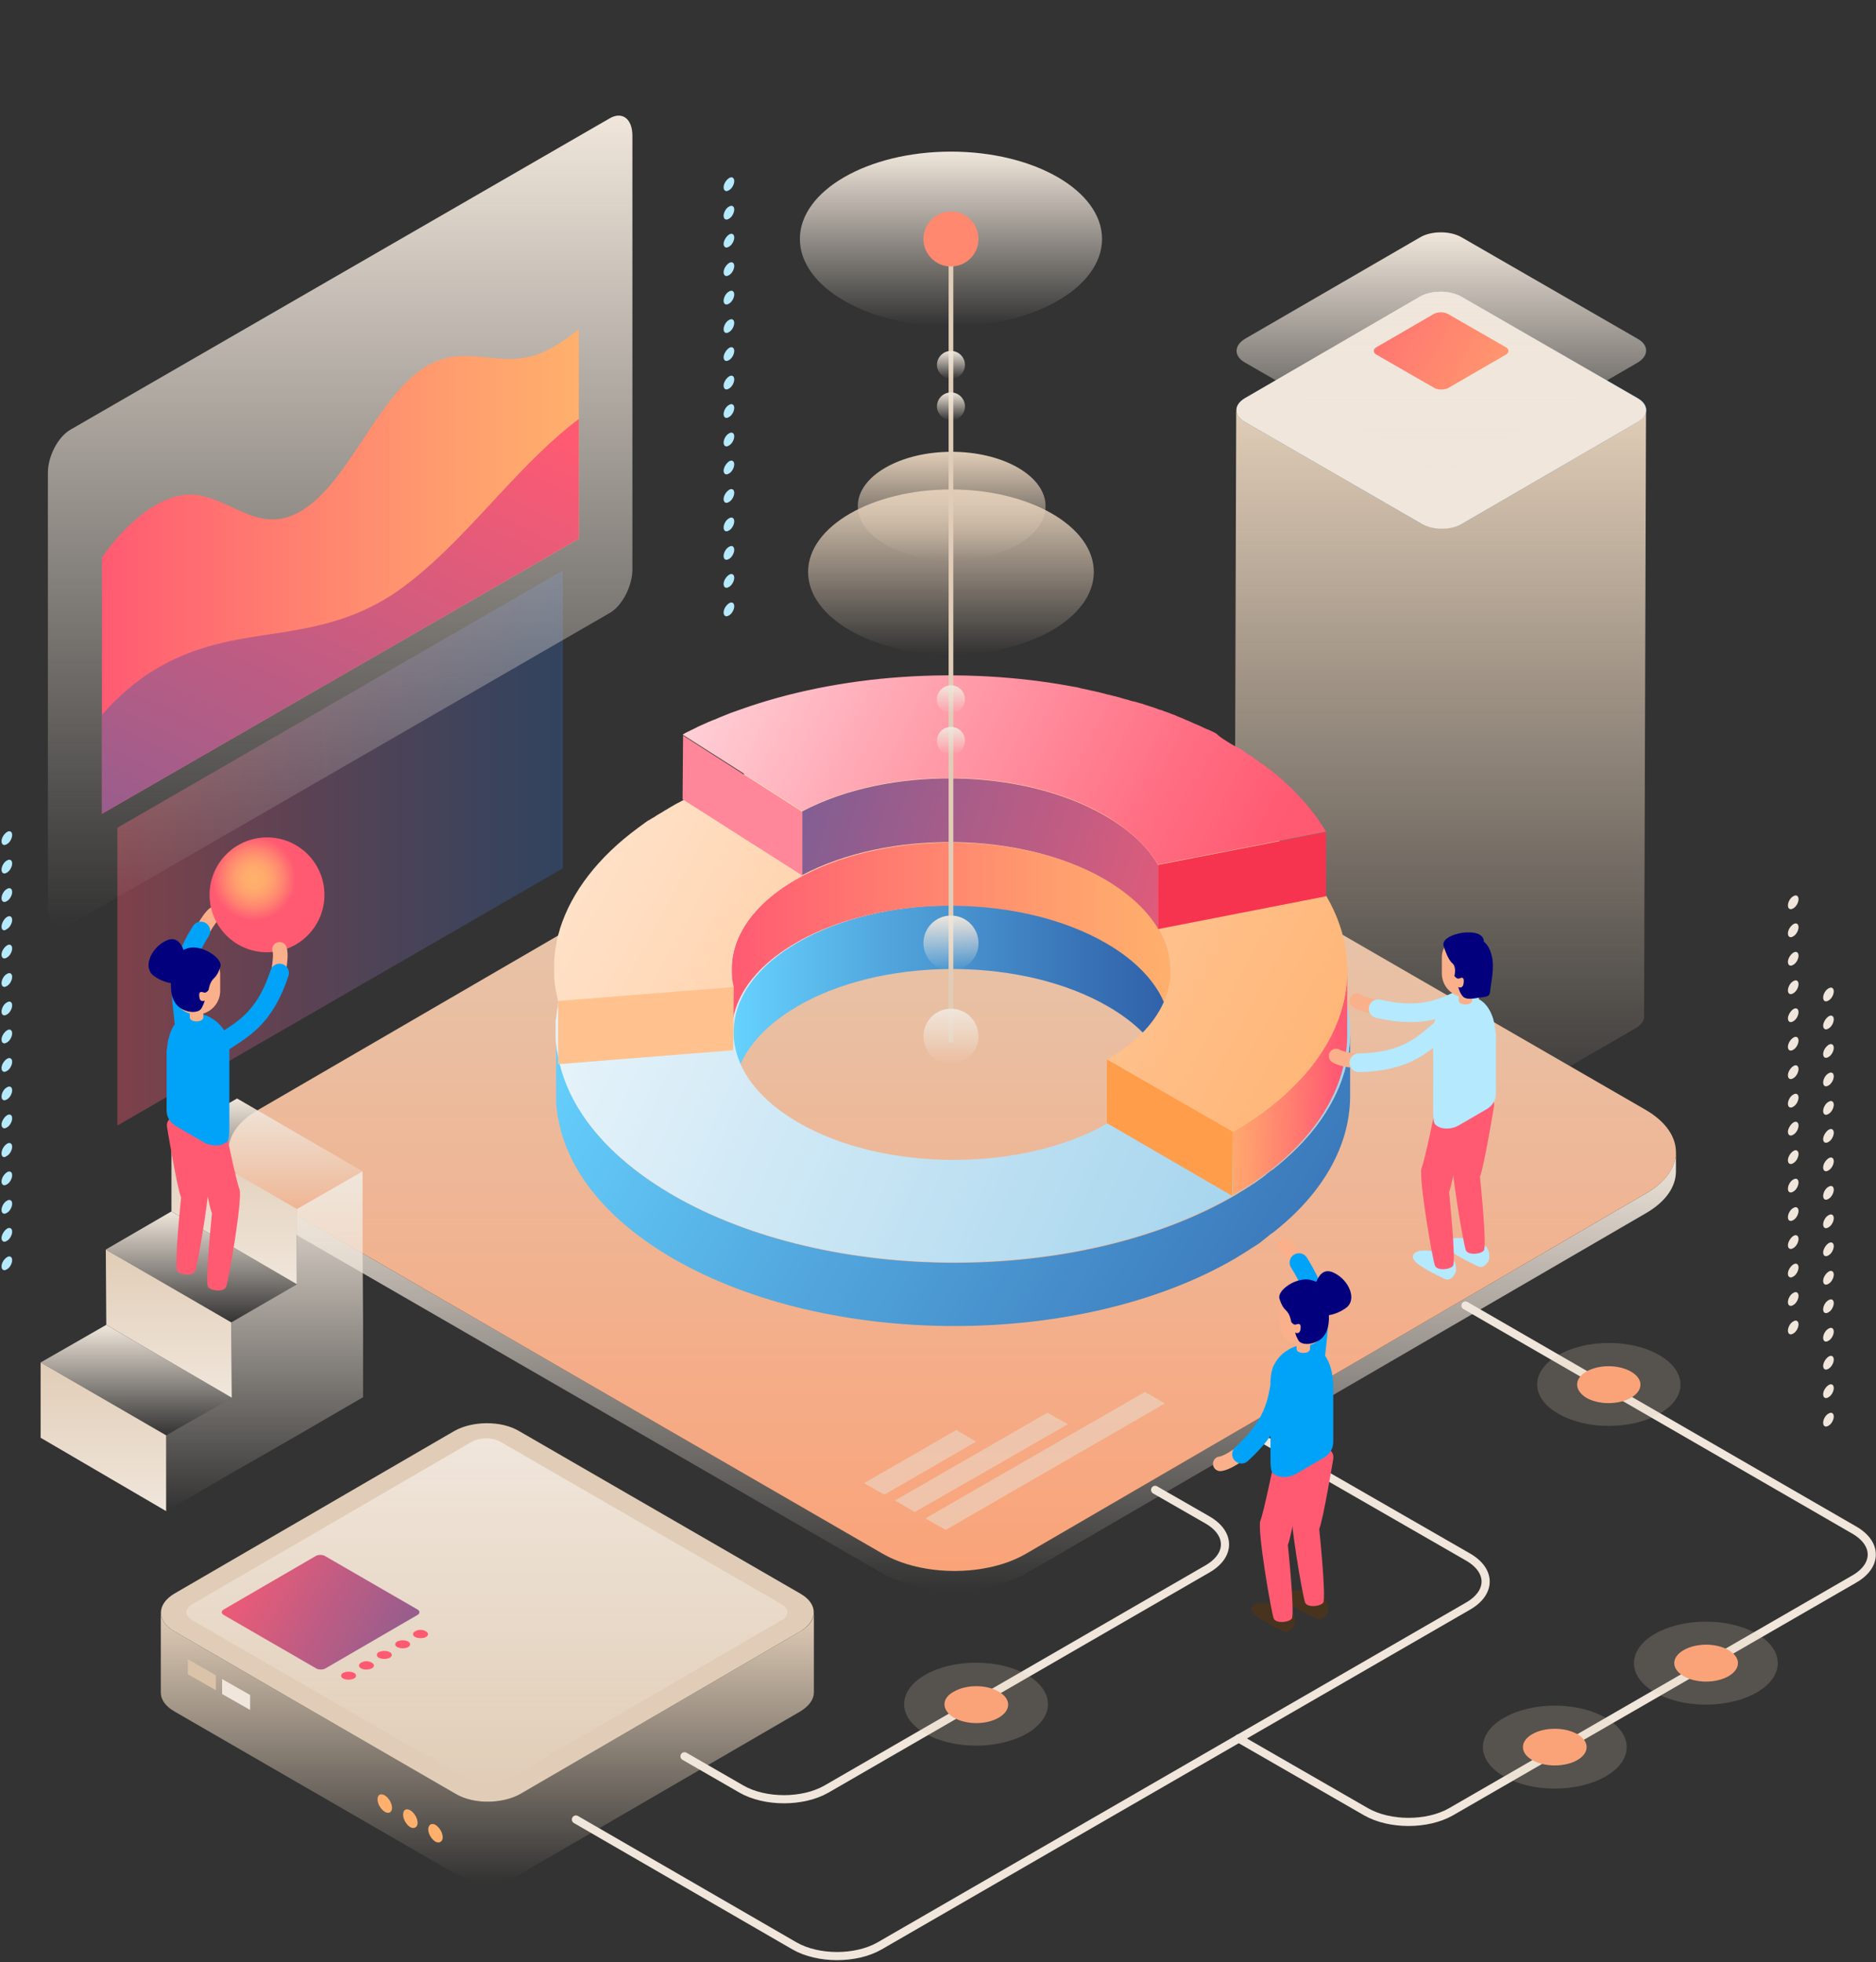 <svg width="652" height="682" viewBox="0 0 652 682" fill="none" xmlns="http://www.w3.org/2000/svg">
<rect x="0" y="0" width="652" height="682" fill="#333333" stroke="none"/>
<path d="M569.216 146.647L508.154 182.043C504.296 184.224 497.921 184.224 494.063 182.043L432.665 146.647C430.652 145.473 429.646 143.963 429.646 142.454L428.975 353.151C428.975 354.661 429.981 356.171 431.994 357.345L493.392 392.741C497.25 394.921 503.625 394.921 507.483 392.741L568.545 357.345C570.558 356.171 571.397 354.829 571.397 353.319L572.068 142.621C572.068 144.131 571.061 145.473 569.216 146.647Z" fill="url(#paint0_linear_9_4943)"/>
<path d="M569.216 138.428C573.074 140.608 573.074 144.299 569.216 146.647L508.154 182.043C504.296 184.224 497.921 184.224 494.063 182.043L432.665 146.647C428.807 144.467 428.807 140.776 432.665 138.428L493.727 103.032C497.586 100.851 503.96 100.851 507.819 103.032L569.216 138.428Z" fill="#A4D4ED"/>
<path d="M569.216 146.647L508.154 182.043C504.296 184.392 497.921 184.392 494.063 182.043L432.665 146.647C428.807 144.467 428.639 140.776 432.665 138.428L435.853 136.582L493.56 103.032C497.418 100.851 503.792 100.851 507.651 103.032L565.861 136.582L569.048 138.428C573.074 140.776 573.074 144.467 569.216 146.647Z" fill="#F0E6DB"/>
<path d="M569.216 117.794C573.074 119.975 573.074 123.665 569.216 126.014L508.154 161.41C504.296 163.59 497.921 163.59 494.063 161.41L432.665 126.014C428.807 123.833 428.807 120.143 432.665 117.794L493.727 82.398C497.586 80.217 503.96 80.217 507.819 82.398L569.216 117.794Z" fill="url(#paint1_linear_9_4943)"/>
<path d="M523.252 120.646C524.594 121.317 524.594 122.659 523.252 123.33L503.289 134.905C501.947 135.576 499.934 135.576 498.592 134.905L478.462 123.33C477.12 122.659 477.12 121.317 478.462 120.646L498.424 109.071C499.766 108.4 501.779 108.4 503.122 109.071L523.252 120.646Z" fill="url(#paint2_linear_9_4943)"/>
<path d="M330.504 113.432C359.503 113.432 383.011 99.838 383.011 83.069C383.011 66.3 359.503 52.706 330.504 52.706C301.505 52.706 277.997 66.3 277.997 83.069C277.997 99.838 301.505 113.432 330.504 113.432Z" fill="url(#paint3_linear_9_4943)"/>
<path opacity="0.37" d="M195.63 301.819L40.795 391.231V287.727L195.63 198.315V301.819Z" fill="url(#paint4_linear_9_4943)"/>
<path d="M278.165 567.036L180.868 623.569C174.662 627.091 164.596 627.259 158.39 623.569L60.59 567.036C57.402 565.191 55.893 562.842 55.893 560.494V588.34C55.893 590.689 57.402 593.038 60.59 594.883L158.39 651.415C164.596 654.938 174.662 654.938 180.868 651.415L278.165 594.883C281.185 593.038 282.862 590.689 282.862 588.34V560.494C282.862 562.842 281.352 565.191 278.165 567.036Z" fill="url(#paint5_linear_9_4943)"/>
<path d="M278.165 553.951C284.372 557.474 284.372 563.345 278.165 567.036L180.869 623.568C174.662 627.091 164.597 627.259 158.39 623.568L60.59 567.036C54.383 563.513 54.383 557.642 60.59 553.951L157.887 497.418C164.093 493.896 174.159 493.728 180.365 497.418L278.165 553.951Z" fill="#E1CDB7"/>
<path d="M271.623 557.642C274.307 559.151 274.307 561.668 271.623 563.177L174.326 619.71C171.642 621.22 167.281 621.22 164.597 619.71L66.797 563.177C64.113 561.668 64.113 559.151 66.797 557.642L164.093 501.109C166.777 499.599 171.139 499.599 173.823 501.109L271.623 557.642Z" fill="url(#paint6_linear_9_4943)"/>
<path d="M145.137 559.487C145.976 559.99 145.976 560.829 145.137 561.332L113.096 579.953C112.257 580.456 110.748 580.456 109.909 579.953L77.7 561.332C76.862 560.829 76.862 559.99 77.7 559.487L109.741 540.866C110.58 540.363 112.09 540.363 112.928 540.866L145.137 559.487Z" fill="url(#paint7_linear_9_4943)"/>
<path d="M129.2 577.94C130.207 578.443 130.207 579.45 129.2 579.953C128.194 580.456 126.516 580.456 125.51 579.953C124.503 579.45 124.503 578.443 125.51 577.94C126.516 577.269 128.194 577.269 129.2 577.94Z" fill="#FF5A72"/>
<path d="M122.994 581.463C124 581.966 124 582.972 122.994 583.476C121.987 583.979 120.309 583.979 119.303 583.476C118.296 582.972 118.296 581.966 119.303 581.463C120.309 580.959 121.987 580.959 122.994 581.463Z" fill="#FF5A72"/>
<path d="M135.407 574.249C136.414 574.752 136.414 575.759 135.407 576.262C134.401 576.766 132.723 576.766 131.717 576.262C130.71 575.759 130.71 574.752 131.717 574.249C132.891 573.746 134.401 573.746 135.407 574.249Z" fill="#FF5A72"/>
<path d="M141.782 570.559C142.788 571.062 142.788 572.068 141.782 572.572C140.775 573.075 139.098 573.075 138.091 572.572C137.085 572.068 137.085 571.062 138.091 570.559C139.098 570.055 140.775 570.055 141.782 570.559Z" fill="#FF5A72"/>
<path d="M147.989 567.036C148.995 567.539 148.995 568.546 147.989 569.049C146.982 569.552 145.305 569.552 144.298 569.049C143.292 568.546 143.292 567.539 144.298 567.036C145.305 566.365 146.982 566.365 147.989 567.036Z" fill="#FF5A72"/>
<path d="M151.344 634.305C152.686 635.143 153.86 636.989 153.86 638.666C153.86 640.176 152.686 640.847 151.344 640.176C150.002 639.337 148.828 637.492 148.828 635.814C148.996 634.137 150.002 633.634 151.344 634.305Z" fill="#FFB06D"/>
<path d="M142.621 629.272C143.963 630.111 145.137 631.956 145.137 633.634C145.137 635.143 143.963 635.814 142.621 635.143C141.279 634.305 140.104 632.459 140.104 630.782C140.104 629.104 141.111 628.433 142.621 629.272Z" fill="#FFB06D"/>
<path d="M133.73 624.072C135.072 624.91 136.246 626.756 136.246 628.433C136.246 629.943 135.072 630.614 133.73 629.775C132.388 628.937 131.214 627.091 131.214 625.414C131.214 623.904 132.22 623.233 133.73 624.072Z" fill="#FFB06D"/>
<path d="M75.016 582.301V587.502L65.287 581.966V576.765L75.016 582.301Z" fill="#DBC3A9"/>
<path d="M86.927 589.179V594.379L77.198 588.844V583.643L86.927 589.179Z" fill="url(#paint8_linear_9_4943)"/>
<path d="M211.903 213.078L24.523 321.278C20.161 323.794 16.638 321.11 16.638 315.239V164.429C16.638 158.558 20.161 151.848 24.523 149.332L211.903 41.131C216.264 38.615 219.787 41.299 219.787 47.17V197.98C219.787 203.683 216.264 210.561 211.903 213.078Z" fill="url(#paint9_linear_9_4943)"/>
<path d="M186.404 123.33C172.145 128.195 160.738 118.465 146.311 128.53C130.71 139.434 120.981 167.281 105.38 177.178C89.108 187.411 79.378 170.972 64.616 171.978C55.054 172.649 43.647 181.875 35.427 193.786V282.863L201.167 187.244V114.439C196.134 118.465 191.269 121.652 186.404 123.33Z" fill="url(#paint10_linear_9_4943)"/>
<path d="M136.078 206.871C121.987 215.929 108.231 218.278 94.979 220.291C81.727 222.304 68.138 224.149 53.88 232.705C47.505 236.563 41.13 241.931 35.427 248.473V282.863L201.167 187.244V145.641C191.269 153.022 181.707 163.087 172.481 172.985C160.738 185.734 148.66 198.651 136.078 206.871Z" fill="url(#paint11_linear_9_4943)"/>
<path d="M330.504 227.504C357.928 227.504 380.159 214.661 380.159 198.819C380.159 182.976 357.928 170.133 330.504 170.133C303.08 170.133 280.849 182.976 280.849 198.819C280.849 214.661 303.08 227.504 330.504 227.504Z" fill="url(#paint12_linear_9_4943)"/>
<path d="M307.69 162.584C320.439 155.203 341.072 155.203 353.822 162.584C366.571 169.965 366.571 181.876 353.822 189.257C341.072 196.638 320.439 196.638 307.69 189.257C294.94 181.876 294.94 169.965 307.69 162.584Z" fill="url(#paint13_linear_9_4943)"/>
<path d="M572.236 414.716L356.673 540.028C342.918 548.08 320.606 548.08 306.683 540.028L89.779 414.716C82.733 410.69 79.378 405.49 79.378 400.122V407C79.378 412.2 82.901 417.568 89.779 421.594L306.683 546.906C320.439 554.958 342.918 554.958 356.673 546.906L572.236 421.594C579.113 417.568 582.468 412.368 582.468 407.167V400.29C582.468 405.658 578.946 410.858 572.236 414.716Z" fill="url(#paint14_linear_9_4943)"/>
<path d="M572.068 385.863C585.824 393.915 585.991 406.832 572.236 414.716L356.673 540.028C342.917 548.08 320.606 548.08 306.683 540.028L89.778 414.716C76.023 406.664 75.855 393.747 89.611 385.863L305.173 260.552C318.929 252.499 341.24 252.499 355.163 260.552L572.068 385.863Z" fill="url(#paint15_linear_9_4943)"/>
<path d="M339.227 501.109L307.354 519.562L300.308 515.536L332.349 497.083L339.227 501.109Z" fill="#E9DAC9" fill-opacity="0.58"/>
<path d="M371.1 495.07L317.922 525.601L311.044 521.575L364.054 491.044L371.1 495.07Z" fill="#E9DAC9" fill-opacity="0.58"/>
<path d="M404.818 487.857L328.658 531.808L321.613 527.782L397.94 483.831L404.818 487.857Z" fill="#E9DAC9" fill-opacity="0.58"/>
<path d="M57.738 525.265L14.122 499.767V473.597L57.738 498.928V525.265Z" fill="url(#paint16_linear_9_4943)"/>
<path d="M57.738 498.928L14.122 473.598L36.937 460.513L80.552 485.844L57.738 498.928Z" fill="url(#paint17_linear_9_4943)"/>
<path d="M80.552 485.844L36.937 460.513L36.769 434.343L80.385 459.674L80.552 485.844Z" fill="url(#paint18_linear_9_4943)"/>
<path d="M80.385 459.674L36.769 434.343L59.583 421.091L103.199 446.422L80.385 459.674Z" fill="url(#paint19_linear_9_4943)"/>
<path d="M103.199 446.422L59.583 421.091V394.921L103.199 420.252V446.422Z" fill="url(#paint20_linear_9_4943)"/>
<path d="M103.199 420.252L59.583 394.921L82.398 381.837L126.013 407.167L103.199 420.252Z" fill="url(#paint21_linear_9_4943)"/>
<path d="M126.013 407.167V433.337L126.181 459.506V485.676L103.367 498.928L80.552 512.013L57.738 525.265V498.928L80.552 485.843L80.385 459.674L103.199 446.422V420.252L126.013 407.167Z" fill="url(#paint22_linear_9_4943)"/>
<path d="M253.338 209.722C254.344 209.051 255.183 209.555 255.183 210.729C255.183 211.903 254.344 213.413 253.338 213.916C252.331 214.587 251.492 214.084 251.492 212.91C251.492 211.735 252.331 210.393 253.338 209.722Z" fill="#B5E9FE"/>
<path d="M253.338 199.825C254.344 199.154 255.183 199.657 255.183 200.832C255.183 202.006 254.344 203.516 253.338 204.019C252.331 204.69 251.492 204.187 251.492 203.012C251.492 201.838 252.331 200.496 253.338 199.825Z" fill="#B5E9FE"/>
<path d="M253.338 190.095C254.344 189.424 255.183 189.928 255.183 191.102C255.183 192.276 254.344 193.786 253.338 194.289C252.331 194.96 251.492 194.457 251.492 193.283C251.492 192.108 252.331 190.599 253.338 190.095Z" fill="#B5E9FE"/>
<path d="M253.338 180.198C254.344 179.527 255.183 180.03 255.183 181.205C255.183 182.379 254.344 183.889 253.338 184.392C252.331 185.063 251.492 184.56 251.492 183.385C251.492 182.211 252.331 180.701 253.338 180.198Z" fill="#B5E9FE"/>
<path d="M253.338 170.301C254.344 169.63 255.183 170.133 255.183 171.307C255.183 172.481 254.344 173.991 253.338 174.494C252.331 175.165 251.492 174.662 251.492 173.488C251.492 172.314 252.331 170.972 253.338 170.301Z" fill="#B5E9FE"/>
<path d="M253.338 160.403C254.344 159.732 255.183 160.235 255.183 161.41C255.183 162.584 254.344 164.094 253.338 164.597C252.331 165.268 251.492 164.765 251.492 163.591C251.492 162.584 252.331 161.074 253.338 160.403Z" fill="#B5E9FE"/>
<path d="M253.338 150.674C254.344 150.003 255.183 150.506 255.183 151.68C255.183 152.854 254.344 154.364 253.338 154.867C252.331 155.538 251.492 155.035 251.492 153.861C251.492 152.687 252.331 151.177 253.338 150.674Z" fill="#B5E9FE"/>
<path d="M253.338 140.776C254.344 140.105 255.183 140.608 255.183 141.783C255.183 142.957 254.344 144.467 253.338 144.97C252.331 145.641 251.492 145.138 251.492 143.963C251.492 142.789 252.331 141.279 253.338 140.776Z" fill="#B5E9FE"/>
<path d="M253.338 130.879C254.344 130.208 255.183 130.711 255.183 131.885C255.183 133.059 254.344 134.569 253.338 135.072C252.331 135.744 251.492 135.24 251.492 134.066C251.492 132.892 252.331 131.55 253.338 130.879Z" fill="#B5E9FE"/>
<path d="M253.338 120.981C254.344 120.31 255.183 120.814 255.183 121.988C255.183 123.162 254.344 124.672 253.338 125.175C252.331 125.846 251.492 125.343 251.492 124.169C251.492 123.162 252.331 121.652 253.338 120.981Z" fill="#B5E9FE"/>
<path d="M253.338 111.252C254.344 110.581 255.183 111.084 255.183 112.258C255.183 113.432 254.344 114.942 253.338 115.445C252.331 116.116 251.492 115.613 251.492 114.439C251.492 113.265 252.331 111.755 253.338 111.252Z" fill="#B5E9FE"/>
<path d="M253.338 101.354C254.344 100.683 255.183 101.186 255.183 102.361C255.183 103.535 254.344 105.045 253.338 105.548C252.331 106.219 251.492 105.716 251.492 104.541C251.492 103.367 252.331 101.857 253.338 101.354Z" fill="#B5E9FE"/>
<path d="M253.338 91.457C254.344 90.786 255.183 91.289 255.183 92.463C255.183 93.638 254.344 95.147 253.338 95.651C252.331 96.322 251.492 95.818 251.492 94.644C251.492 93.47 252.331 92.128 253.338 91.457Z" fill="#B5E9FE"/>
<path d="M253.338 81.559C254.344 80.888 255.183 81.392 255.183 82.566C255.183 83.74 254.344 85.25 253.338 85.753C252.331 86.424 251.492 85.921 251.492 84.747C251.492 83.74 252.331 82.23 253.338 81.559Z" fill="#B5E9FE"/>
<path d="M253.338 71.83C254.344 71.159 255.183 71.662 255.183 72.836C255.183 74.01 254.344 75.52 253.338 76.023C252.331 76.695 251.492 76.191 251.492 75.017C251.492 73.843 252.331 72.333 253.338 71.83Z" fill="#B5E9FE"/>
<path d="M253.338 61.932C254.344 61.261 255.183 61.765 255.183 62.939C255.183 64.113 254.344 65.623 253.338 66.126C252.331 66.797 251.492 66.294 251.492 65.12C251.492 63.945 252.331 62.603 253.338 61.932Z" fill="#B5E9FE"/>
<path d="M635.478 491.379C636.485 490.708 637.324 491.212 637.324 492.386C637.324 493.56 636.485 495.07 635.478 495.573C634.472 496.244 633.633 495.741 633.633 494.567C633.633 493.392 634.472 491.883 635.478 491.379Z" fill="#F0E6DB"/>
<path d="M635.478 481.482C636.485 480.811 637.324 481.314 637.324 482.488C637.324 483.663 636.485 485.173 635.478 485.676C634.472 486.347 633.633 485.844 633.633 484.669C633.633 483.495 634.472 482.153 635.478 481.482Z" fill="#F0E6DB"/>
<path d="M635.478 471.585C636.485 470.913 637.324 471.417 637.324 472.591C637.324 473.765 636.485 475.275 635.478 475.778C634.472 476.449 633.633 475.946 633.633 474.772C633.633 473.765 634.472 472.256 635.478 471.585Z" fill="#F0E6DB"/>
<path d="M635.478 461.855C636.485 461.184 637.324 461.687 637.324 462.861C637.324 464.036 636.485 465.545 635.478 466.049C634.472 466.72 633.633 466.216 633.633 465.042C633.633 463.868 634.472 462.358 635.478 461.855Z" fill="#F0E6DB"/>
<path d="M635.478 451.957C636.485 451.286 637.324 451.79 637.324 452.964C637.324 454.138 636.485 455.648 635.478 456.151C634.472 456.822 633.633 456.319 633.633 455.145C633.633 453.97 634.472 452.461 635.478 451.957Z" fill="#F0E6DB"/>
<path d="M635.478 442.06C636.485 441.389 637.324 441.892 637.324 443.067C637.324 444.241 636.485 445.751 635.478 446.254C634.472 446.925 633.633 446.422 633.633 445.247C633.633 444.073 634.472 442.731 635.478 442.06Z" fill="#F0E6DB"/>
<path d="M635.478 432.163C636.485 431.492 637.324 431.995 637.324 433.169C637.324 434.343 636.485 435.853 635.478 436.356C634.472 437.027 633.633 436.524 633.633 435.35C633.633 434.343 634.472 432.834 635.478 432.163Z" fill="#F0E6DB"/>
<path d="M635.478 422.433C636.485 421.762 637.324 422.265 637.324 423.439C637.324 424.614 636.485 426.124 635.478 426.627C634.472 427.298 633.633 426.795 633.633 425.62C633.633 424.446 634.472 422.936 635.478 422.433Z" fill="#F0E6DB"/>
<path d="M635.478 412.536C636.485 411.865 637.324 412.368 637.324 413.542C637.324 414.716 636.485 416.226 635.478 416.729C634.472 417.4 633.633 416.897 633.633 415.723C633.633 414.549 634.472 413.039 635.478 412.536Z" fill="#F0E6DB"/>
<path d="M635.478 402.638C636.485 401.967 637.324 402.47 637.324 403.645C637.324 404.819 636.485 406.329 635.478 406.832C634.472 407.503 633.633 407 633.633 405.825C633.633 404.651 634.472 403.309 635.478 402.638Z" fill="#F0E6DB"/>
<path d="M635.478 392.741C636.485 392.07 637.324 392.573 637.324 393.747C637.324 394.921 636.485 396.431 635.478 396.935C634.472 397.606 633.633 397.102 633.633 395.928C633.633 394.921 634.472 393.412 635.478 392.741Z" fill="#F0E6DB"/>
<path d="M635.478 383.011C636.485 382.34 637.324 382.843 637.324 384.018C637.324 385.192 636.485 386.702 635.478 387.205C634.472 387.876 633.633 387.373 633.633 386.198C633.633 385.024 634.472 383.514 635.478 383.011Z" fill="#F0E6DB"/>
<path d="M635.478 373.114C636.485 372.443 637.324 372.946 637.324 374.12C637.324 375.295 636.485 376.804 635.478 377.308C634.472 377.979 633.633 377.475 633.633 376.301C633.633 375.127 634.472 373.617 635.478 373.114Z" fill="#F0E6DB"/>
<path d="M635.478 363.216C636.485 362.545 637.324 363.049 637.324 364.223C637.324 365.397 636.485 366.907 635.478 367.41C634.472 368.081 633.633 367.578 633.633 366.404C633.633 365.229 634.472 363.887 635.478 363.216Z" fill="#F0E6DB"/>
<path d="M635.478 353.319C636.485 352.648 637.324 353.151 637.324 354.325C637.324 355.5 636.485 357.009 635.478 357.513C634.472 358.184 633.633 357.68 633.633 356.506C633.633 355.5 634.472 353.99 635.478 353.319Z" fill="#F0E6DB"/>
<path d="M635.478 343.589C636.485 342.918 637.324 343.421 637.324 344.596C637.324 345.77 636.485 347.28 635.478 347.783C634.472 348.454 633.633 347.951 633.633 346.776C633.633 345.602 634.472 344.092 635.478 343.589Z" fill="#F0E6DB"/>
<path d="M623.232 459.339C624.239 458.668 625.078 459.171 625.078 460.345C625.078 461.519 624.239 463.029 623.232 463.532C622.226 464.203 621.387 463.7 621.387 462.526C621.387 461.352 622.226 459.842 623.232 459.339Z" fill="#F0E6DB"/>
<path d="M623.232 449.441C624.239 448.77 625.078 449.273 625.078 450.448C625.078 451.622 624.239 453.132 623.232 453.635C622.226 454.306 621.387 453.803 621.387 452.628C621.387 451.454 622.226 449.944 623.232 449.441Z" fill="#F0E6DB"/>
<path d="M623.232 439.544C624.239 438.873 625.078 439.376 625.078 440.55C625.078 441.725 624.239 443.234 623.232 443.738C622.226 444.409 621.387 443.905 621.387 442.731C621.387 441.557 622.226 440.215 623.232 439.544Z" fill="#F0E6DB"/>
<path d="M623.232 429.646C624.239 428.975 625.078 429.479 625.078 430.653C625.078 431.827 624.239 433.337 623.232 433.84C622.226 434.511 621.387 434.008 621.387 432.834C621.387 431.827 622.226 430.317 623.232 429.646Z" fill="#F0E6DB"/>
<path d="M623.232 419.917C624.239 419.246 625.078 419.749 625.078 420.923C625.078 422.097 624.239 423.607 623.232 424.11C622.226 424.781 621.387 424.278 621.387 423.104C621.387 421.93 622.226 420.42 623.232 419.917Z" fill="#F0E6DB"/>
<path d="M623.232 410.019C624.239 409.348 625.078 409.852 625.078 411.026C625.078 412.2 624.239 413.71 623.232 414.213C622.226 414.884 621.387 414.381 621.387 413.207C621.387 412.032 622.226 410.523 623.232 410.019Z" fill="#F0E6DB"/>
<path d="M623.232 400.122C624.239 399.451 625.078 399.954 625.078 401.128C625.078 402.303 624.239 403.812 623.232 404.316C622.226 404.987 621.387 404.483 621.387 403.309C621.387 402.135 622.226 400.793 623.232 400.122Z" fill="#F0E6DB"/>
<path d="M623.232 390.224C624.239 389.553 625.078 390.057 625.078 391.231C625.078 392.405 624.239 393.915 623.232 394.418C622.226 395.089 621.387 394.586 621.387 393.412C621.387 392.405 622.226 390.895 623.232 390.224Z" fill="#F0E6DB"/>
<path d="M623.232 380.495C624.239 379.824 625.078 380.327 625.078 381.501C625.078 382.676 624.239 384.185 623.232 384.689C622.226 385.36 621.387 384.856 621.387 383.682C621.387 382.508 622.226 380.998 623.232 380.495Z" fill="#F0E6DB"/>
<path d="M623.232 370.597C624.239 369.926 625.078 370.43 625.078 371.604C625.078 372.778 624.239 374.288 623.232 374.791C622.226 375.462 621.387 374.959 621.387 373.785C621.387 372.61 622.226 371.268 623.232 370.597Z" fill="#F0E6DB"/>
<path d="M623.232 360.7C624.239 360.029 625.078 360.532 625.078 361.706C625.078 362.881 624.239 364.39 623.232 364.894C622.226 365.565 621.387 365.061 621.387 363.887C621.387 362.713 622.226 361.371 623.232 360.7Z" fill="#F0E6DB"/>
<path d="M623.232 350.802C624.239 350.131 625.078 350.635 625.078 351.809C625.078 352.983 624.239 354.493 623.232 354.996C622.226 355.667 621.387 355.164 621.387 353.99C621.387 352.983 622.226 351.473 623.232 350.802Z" fill="#F0E6DB"/>
<path d="M623.232 341.073C624.239 340.402 625.078 340.905 625.078 342.079C625.078 343.254 624.239 344.763 623.232 345.267C622.226 345.938 621.387 345.434 621.387 344.26C621.387 343.086 622.226 341.576 623.232 341.073Z" fill="#F0E6DB"/>
<path d="M623.232 331.175C624.239 330.504 625.078 331.008 625.078 332.182C625.078 333.356 624.239 334.866 623.232 335.369C622.226 336.04 621.387 335.537 621.387 334.363C621.387 333.189 622.226 331.846 623.232 331.175Z" fill="#F0E6DB"/>
<path d="M623.232 321.278C624.239 320.607 625.078 321.11 625.078 322.285C625.078 323.459 624.239 324.969 623.232 325.472C622.226 326.143 621.387 325.64 621.387 324.465C621.387 323.291 622.226 321.949 623.232 321.278Z" fill="#F0E6DB"/>
<path d="M623.232 311.548C624.239 310.877 625.078 311.381 625.078 312.555C625.078 313.729 624.239 315.239 623.232 315.742C622.226 316.413 621.387 315.91 621.387 314.736C621.387 313.561 622.226 312.052 623.232 311.548Z" fill="#F0E6DB"/>
<path d="M2.379 437.028C3.386 436.356 4.225 436.86 4.225 438.034C4.225 439.208 3.386 440.718 2.379 441.221C1.373 441.892 0.534 441.389 0.534 440.215C0.534 439.041 1.373 437.699 2.379 437.028Z" fill="#B5E9FE"/>
<path d="M2.379 427.13C3.386 426.459 4.225 426.962 4.225 428.137C4.225 429.311 3.386 430.821 2.379 431.324C1.373 431.995 0.534 431.492 0.534 430.317C0.534 429.311 1.373 427.801 2.379 427.13Z" fill="#B5E9FE"/>
<path d="M2.379 417.4C3.386 416.729 4.225 417.233 4.225 418.407C4.225 419.581 3.386 421.091 2.379 421.594C1.373 422.265 0.534 421.762 0.534 420.588C0.534 419.414 1.373 417.904 2.379 417.4Z" fill="#B5E9FE"/>
<path d="M2.379 407.503C3.386 406.832 4.225 407.335 4.225 408.51C4.225 409.684 3.386 411.194 2.379 411.697C1.373 412.368 0.534 411.865 0.534 410.69C0.534 409.516 1.373 408.174 2.379 407.503Z" fill="#B5E9FE"/>
<path d="M2.379 397.606C3.386 396.935 4.225 397.438 4.225 398.612C4.225 399.786 3.386 401.296 2.379 401.799C1.373 402.638 0.534 402.135 0.534 400.961C0.534 399.619 1.373 398.277 2.379 397.606Z" fill="#B5E9FE"/>
<path d="M2.379 387.708C3.386 387.037 4.225 387.54 4.225 388.715C4.225 389.889 3.386 391.399 2.379 391.902C1.373 392.573 0.534 392.07 0.534 390.896C0.534 389.889 1.373 388.379 2.379 387.708Z" fill="#B5E9FE"/>
<path d="M2.379 377.979C3.386 377.308 4.225 377.811 4.225 378.985C4.225 380.159 3.386 381.669 2.379 382.172C1.373 382.843 0.534 382.34 0.534 381.166C0.534 379.992 1.373 378.482 2.379 377.979Z" fill="#B5E9FE"/>
<path d="M2.379 368.081C3.386 367.41 4.225 367.913 4.225 369.088C4.225 370.262 3.386 371.772 2.379 372.275C1.373 372.946 0.534 372.443 0.534 371.268C0.534 370.094 1.373 368.752 2.379 368.081Z" fill="#B5E9FE"/>
<path d="M2.379 358.184C3.386 357.513 4.225 358.016 4.225 359.19C4.225 360.364 3.386 361.874 2.379 362.378C1.373 363.049 0.534 362.545 0.534 361.371C0.534 360.197 1.373 358.855 2.379 358.184Z" fill="#B5E9FE"/>
<path d="M2.379 348.454C3.386 347.783 4.225 348.286 4.225 349.461C4.225 350.635 3.386 352.145 2.379 352.648C1.373 353.319 0.534 352.816 0.534 351.641C0.534 350.467 1.373 348.957 2.379 348.454Z" fill="#B5E9FE"/>
<path d="M2.379 338.557C3.386 337.886 4.225 338.389 4.225 339.563C4.225 340.737 3.386 342.247 2.379 342.751C1.373 343.422 0.534 342.918 0.534 341.744C0.534 340.57 1.373 339.06 2.379 338.557Z" fill="#B5E9FE"/>
<path d="M2.379 328.659C3.386 327.988 4.225 328.491 4.225 329.666C4.225 330.84 3.386 332.35 2.379 332.853C1.373 333.524 0.534 333.021 0.534 331.847C0.534 330.672 1.373 329.33 2.379 328.659Z" fill="#B5E9FE"/>
<path d="M2.379 318.762C3.386 318.091 4.225 318.594 4.225 319.768C4.225 320.943 3.386 322.452 2.379 322.956C1.373 323.794 0.534 323.291 0.534 322.117C0.534 320.943 1.373 319.433 2.379 318.762Z" fill="#B5E9FE"/>
<path d="M2.379 309.032C3.386 308.361 4.225 308.864 4.225 310.039C4.225 311.213 3.386 312.723 2.379 313.226C1.373 313.897 0.534 313.394 0.534 312.219C0.534 311.045 1.373 309.535 2.379 309.032Z" fill="#B5E9FE"/>
<path d="M2.379 299.135C3.386 298.464 4.225 298.967 4.225 300.141C4.225 301.316 3.386 302.825 2.379 303.329C1.373 304 0.534 303.496 0.534 302.322C0.534 301.148 1.373 299.638 2.379 299.135Z" fill="#B5E9FE"/>
<path d="M2.379 289.237C3.386 288.566 4.225 289.07 4.225 290.244C4.225 291.418 3.386 292.928 2.379 293.431C1.373 294.102 0.534 293.599 0.534 292.425C0.534 291.25 1.373 289.908 2.379 289.237Z" fill="#B5E9FE"/>
<path d="M200.16 632.46L276.152 676.411C284.372 681.108 297.457 681.108 305.676 676.411L510.167 558.313C518.387 553.616 518.387 545.899 510.167 541.202L436.691 498.928" stroke="#F0E6DB" stroke-width="2.834" stroke-miterlimit="10" stroke-linecap="round" stroke-linejoin="round"/>
<path d="M237.904 610.484L257.699 621.891C265.919 626.588 279.003 626.588 287.223 621.891L419.58 545.396C427.8 540.699 427.8 532.982 419.58 528.285L401.463 517.884" stroke="#F0E6DB" stroke-width="2.834" stroke-miterlimit="10" stroke-linecap="round" stroke-linejoin="round"/>
<path d="M430.484 604.277L474.771 629.775C482.991 634.473 496.076 634.473 504.296 629.775L644.369 548.919C652.589 544.222 652.589 536.505 644.369 531.808L509.328 453.803" stroke="#F0E6DB" stroke-width="2.834" stroke-miterlimit="10" stroke-linecap="round" stroke-linejoin="round"/>
<path opacity="0.2" d="M540.362 621.723C554.167 621.723 565.358 615.264 565.358 607.297C565.358 599.329 554.167 592.87 540.362 592.87C526.558 592.87 515.367 599.329 515.367 607.297C515.367 615.264 526.558 621.723 540.362 621.723Z" fill="#E1CDB7"/>
<path d="M540.362 613.671C546.477 613.671 551.434 610.817 551.434 607.297C551.434 603.776 546.477 600.922 540.362 600.922C534.248 600.922 529.291 603.776 529.291 607.297C529.291 610.817 534.248 613.671 540.362 613.671Z" fill="#FAA379"/>
<path opacity="0.2" d="M592.869 592.534C606.674 592.534 617.864 586.075 617.864 578.108C617.864 570.14 606.674 563.681 592.869 563.681C579.065 563.681 567.874 570.14 567.874 578.108C567.874 586.075 579.065 592.534 592.869 592.534Z" fill="#E1CDB7"/>
<path d="M585.152 573.578C589.514 571.062 596.392 571.062 600.753 573.578C605.115 576.095 605.115 580.121 600.753 582.637C596.392 585.153 589.514 585.153 585.152 582.637C580.791 580.121 580.791 576.095 585.152 573.578Z" fill="#FAA379"/>
<path opacity="0.2" d="M541.537 471.081C551.266 465.378 567.035 465.378 576.765 471.081C586.494 476.785 586.494 485.844 576.765 491.379C567.035 497.083 551.266 497.083 541.537 491.379C531.807 485.844 531.807 476.617 541.537 471.081Z" fill="#E1CDB7"/>
<path d="M551.266 476.785C555.628 474.269 562.506 474.269 566.867 476.785C571.229 479.301 571.229 483.327 566.867 485.844C562.506 488.36 555.628 488.36 551.266 485.844C547.073 483.16 547.073 479.301 551.266 476.785Z" fill="#FAA379"/>
<path opacity="0.2" d="M339.227 606.793C353.031 606.793 364.222 600.334 364.222 592.367C364.222 584.399 353.031 577.94 339.227 577.94C325.422 577.94 314.232 584.399 314.232 592.367C314.232 600.334 325.422 606.793 339.227 606.793Z" fill="#E1CDB7"/>
<path d="M331.51 588.005C335.872 585.489 342.75 585.489 347.111 588.005C351.473 590.521 351.473 594.547 347.111 597.064C342.75 599.58 335.872 599.58 331.51 597.064C327.149 594.38 327.149 590.354 331.51 588.005Z" fill="#FAA379"/>
<path d="M70.823 322.62C71.997 320.607 73.507 318.259 74.849 317.42" stroke="#FAB08B" stroke-width="5.087" stroke-miterlimit="10" stroke-linecap="round" stroke-linejoin="round"/>
<path d="M63.945 355.5C63.106 346.273 60.59 338.221 69.816 323.627" stroke="#01A3F8" stroke-width="6.492" stroke-miterlimit="10" stroke-linecap="round" stroke-linejoin="round"/>
<path d="M68.809 397.438C68.809 397.438 72.332 418.743 73.674 421.762C73.674 421.762 71.158 445.919 72.332 447.428C73.507 448.77 77.7 449.106 78.539 447.428C79.378 445.751 84.41 416.394 83.236 413.375C82.062 410.523 78.371 392.405 78.371 392.405C78.371 392.405 67.803 391.902 68.809 397.438Z" fill="#FF5A72"/>
<path d="M58.073 391.902C58.073 391.902 61.596 413.207 62.938 416.226C62.938 416.226 60.422 440.383 61.596 441.892C62.77 443.234 66.964 443.57 67.803 441.892C68.642 440.215 73.674 410.858 72.5 407.839C71.326 404.987 67.635 386.87 67.635 386.87C67.635 386.87 57.067 386.366 58.073 391.902Z" fill="#FF5A72"/>
<path d="M79.713 365.565V391.399C79.713 397.102 79.21 396.767 77.365 397.773C77.365 397.773 74.01 399.115 70.319 396.767L61.093 391.399C59.08 390.225 57.906 388.212 57.906 386.031V365.397C57.906 365.062 57.906 364.726 58.073 364.391C58.241 360.868 59.751 355.5 63.609 353.319C69.648 349.964 75.52 355.332 75.687 355.5C79.21 358.855 79.713 362.21 79.713 365.565Z" fill="#01A3F8"/>
<path d="M69.984 348.286C69.145 347.783 67.635 347.783 66.629 348.286C65.79 348.79 65.79 349.796 66.629 350.299C67.467 350.803 68.977 350.803 69.984 350.299C70.99 349.628 70.99 348.79 69.984 348.286Z" fill="#FAA379"/>
<path d="M69.984 350.132C69.145 350.635 67.635 350.635 66.629 350.132C66.126 349.796 65.958 349.461 65.958 349.125V353.654C65.958 353.99 66.126 354.325 66.629 354.661C67.468 355.164 68.977 355.164 69.984 354.661C70.487 354.325 70.655 353.99 70.655 353.654V349.293C70.655 349.628 70.487 349.964 69.984 350.132Z" fill="#FAB08B"/>
<path d="M76.526 338.724V344.428C76.526 348.957 72.835 352.648 68.306 352.648C63.777 352.648 60.086 348.957 60.086 344.428V338.724C60.086 338.053 60.086 337.382 60.254 336.879C60.254 336.711 60.254 336.544 60.422 336.376C61.428 333.021 64.615 330.672 68.138 330.672C70.319 330.672 72.5 331.511 73.842 333.021C75.687 334.363 76.526 336.376 76.526 338.724Z" fill="#FAB08B"/>
<path d="M66.964 329.33C65.79 329.33 64.615 329.834 63.777 330.169C62.938 327.988 61.261 325.304 57.738 326.982C52.37 329.498 49.35 336.544 53.712 339.396C55.389 340.57 57.402 341.409 59.415 341.744C59.248 345.435 60.086 349.628 64.112 351.138C66.125 351.977 68.474 351.977 69.648 350.97C70.655 349.796 71.158 347.783 71.158 347.783C71.158 347.783 69.648 348.622 69.313 346.777C68.977 344.764 69.648 344.596 70.655 344.931C71.661 345.435 72.5 344.093 72.5 344.093C72.5 344.093 72.835 341.409 74.345 340.067C75.855 338.724 76.526 336.208 76.526 336.208C77.7 333.524 71.493 329.163 66.964 329.33Z" fill="#02007D"/>
<path d="M92.798 331.008C103.823 331.008 112.761 322.07 112.761 311.045C112.761 300.02 103.823 291.083 92.798 291.083C81.773 291.083 72.835 300.02 72.835 311.045C72.835 322.07 81.773 331.008 92.798 331.008Z" fill="url(#paint23_radial_9_4943)"/>
<path d="M96.992 336.544C97.327 334.195 97.663 331.511 97.16 330.001" stroke="#FAB08B" stroke-width="5.087" stroke-miterlimit="10" stroke-linecap="round" stroke-linejoin="round"/>
<path d="M76.358 363.049C84.075 357.848 91.792 354.493 97.16 338.221" stroke="#01A3F8" stroke-width="6.492" stroke-miterlimit="10" stroke-linecap="round" stroke-linejoin="round"/>
<path d="M407.502 359.19V381.333C407.502 376.469 406.16 371.604 403.476 366.907C399.786 360.7 393.746 354.828 385.023 349.796C356.002 333.021 309.702 332.517 279.842 348.286C279.004 348.789 277.997 349.293 277.158 349.796C262.396 358.351 255.015 369.591 255.015 380.83V358.687C255.015 347.447 262.396 336.208 277.158 327.653C277.997 327.149 279.004 326.646 279.842 326.143C309.702 310.374 356.002 310.877 385.023 327.653C393.579 332.685 399.786 338.556 403.476 344.763C406.16 349.46 407.502 354.325 407.502 359.19Z" fill="url(#paint24_linear_9_4943)"/>
<path d="M442.395 406.496C442.06 406.664 441.724 407 441.389 407.167C440.718 407.671 440.047 408.174 439.543 408.677C438.537 409.516 437.362 410.187 436.356 411.026C434.007 412.535 431.659 414.045 429.143 415.555C375.462 446.757 288.063 446.757 234.046 415.555C211.735 402.638 198.65 386.534 194.624 369.758C194.456 368.92 194.289 368.249 194.121 367.41C193.953 366.739 193.953 366.236 193.785 365.732C193.785 365.397 193.618 365.061 193.618 364.726C193.45 363.552 193.282 362.21 193.282 361.035C193.282 360.868 193.282 360.868 193.282 360.7C193.282 360.364 193.282 360.029 193.282 359.861V359.693V357.848C193.282 357.68 193.282 357.68 193.282 357.512V359.525C193.282 359.358 193.282 359.19 193.282 359.022V358.351V358.183V358.854V380.998C193.282 381.333 193.282 381.669 193.282 381.837C193.282 382.172 193.282 382.508 193.282 382.675C193.282 384.017 193.45 385.359 193.618 386.701C193.618 387.037 193.785 387.372 193.785 387.708C193.785 388.211 193.953 388.714 194.121 389.385C194.289 390.057 194.456 390.895 194.624 391.734C198.65 408.509 211.735 424.614 234.046 437.531C288.063 468.733 375.462 468.733 429.143 437.531C431.659 436.021 434.007 434.511 436.356 433.001C437.53 432.33 438.537 431.491 439.543 430.653C440.214 430.149 440.885 429.646 441.389 429.143C441.724 428.975 442.06 428.64 442.395 428.472C460.177 414.548 469.068 397.941 469.236 381.333V359.19C469.068 375.965 460.177 392.573 442.395 406.496Z" fill="url(#paint25_linear_9_4943)"/>
<path d="M436.188 410.858C433.839 412.368 431.491 413.878 428.975 415.387C375.294 446.589 287.895 446.589 233.878 415.387C211.567 402.47 198.482 386.366 194.456 369.591C194.289 368.752 194.121 368.081 193.953 367.242C193.785 366.571 193.785 366.068 193.618 365.565C193.618 365.229 193.45 364.894 193.45 364.558C193.282 363.216 193.114 361.874 193.114 360.532C193.114 360.197 193.114 359.861 193.114 359.693C193.114 359.19 193.114 358.855 193.114 358.351C193.114 358.184 193.114 357.848 193.114 357.68C193.114 357.177 193.114 356.674 193.114 356.003C193.114 355.835 193.114 355.667 193.114 355.5C193.114 354.996 193.114 354.493 193.282 353.99C193.45 352.983 193.45 352.144 193.618 351.138C193.785 350.467 193.953 349.628 193.953 348.957C194.121 348.286 194.289 347.615 194.456 346.776C194.792 345.77 194.96 345.099 195.127 344.428C198.986 331.846 208.044 319.768 222.303 309.368C223.142 308.696 223.981 308.193 224.82 307.522C225.323 307.187 225.658 306.851 226.162 306.683C226.665 306.348 227.168 306.012 227.839 305.677C228.175 305.509 228.51 305.174 228.846 305.006C229.517 304.67 230.188 304.167 230.859 303.832C231.53 303.328 232.368 302.993 233.039 302.49C234.717 301.483 236.227 300.644 237.904 299.806C238.24 299.638 238.575 299.47 238.743 299.302C239.414 298.967 240.085 298.631 240.756 298.296C241.427 297.96 242.266 297.625 243.105 297.122C244.782 296.283 246.627 295.444 248.473 294.773C250.15 294.102 251.157 293.599 252.331 293.263C301.147 273.636 367.074 274.475 414.716 295.612C415.051 295.78 415.219 295.947 415.554 295.947C416.393 296.283 417.064 296.618 417.903 296.954C419.077 297.457 419.748 297.793 420.587 298.296C421.761 298.799 422.432 299.302 423.271 299.638C425.116 300.644 426.794 301.483 428.471 302.49C429.142 302.825 429.813 303.328 430.652 303.664C430.82 303.832 431.155 303.999 431.323 303.999C431.994 304.335 432.497 304.67 433.168 305.174C434.678 306.18 435.181 306.516 435.685 306.851C436.188 307.187 436.524 307.354 436.859 307.69C437.53 308.193 438.033 308.529 438.537 308.864C438.704 309.032 438.872 309.2 439.208 309.368C439.543 309.535 439.879 309.871 440.214 310.039C440.885 310.542 441.221 310.877 441.556 311.045C441.892 311.381 442.395 311.716 442.73 311.884C443.737 312.723 444.743 313.561 445.75 314.4C446.589 315.071 447.26 315.742 447.931 316.413C448.098 316.581 448.434 316.749 448.602 316.916C449.44 317.587 450.111 318.426 450.95 319.097C452.125 320.271 452.796 321.11 453.634 321.949C477.623 348.789 473.932 381.501 442.563 406.161C442.227 406.329 441.892 406.664 441.556 406.832C440.885 407.335 440.214 407.838 439.711 408.342C438.369 409.348 437.362 410.187 436.188 410.858ZM277.494 390.224C307.354 407.503 355.667 407.503 385.359 390.224C406.496 377.978 412.535 360.197 403.476 344.763C399.786 338.556 393.747 332.685 385.023 327.653C356.002 310.877 309.702 310.374 279.842 326.143C279.004 326.646 277.997 327.149 277.158 327.653C259.712 337.718 252.499 351.641 255.686 364.894C257.867 374.12 265.08 383.011 277.494 390.224Z" fill="url(#paint26_linear_9_4943)"/>
<path d="M406.831 337.215V359.358C406.831 354.493 405.489 349.628 402.805 344.931C399.115 338.724 393.076 332.853 384.352 327.82C355.331 311.045 309.031 310.542 279.171 326.311C278.333 326.814 277.326 327.317 276.487 327.82C261.725 336.376 254.344 347.615 254.344 358.855V336.711C254.344 325.472 261.725 314.232 276.487 305.677C277.326 305.174 278.333 304.67 279.171 304.167C309.031 288.398 355.331 288.902 384.352 305.677C392.908 310.71 399.115 316.581 402.805 322.788C405.489 327.485 406.831 332.35 406.831 337.215Z" fill="url(#paint27_linear_9_4943)"/>
<path d="M255.015 342.918L254.847 365.061L193.953 369.926V347.615L255.015 342.918Z" fill="#FFC28F"/>
<path d="M468.229 337.382V359.526C468.229 377.978 457.325 396.431 435.685 411.026C433.336 412.535 430.988 414.045 428.471 415.555V393.412C430.988 391.902 433.336 390.392 435.685 388.882C457.325 374.12 468.229 355.835 468.229 337.382Z" fill="url(#paint28_linear_9_4943)"/>
<path d="M427.8 280.514C428.471 280.85 429.142 281.353 429.981 281.688C430.149 281.856 430.484 282.024 430.652 282.024C431.323 282.359 431.826 282.695 432.497 283.198C434.007 284.205 434.51 284.54 435.014 284.876C436.691 286.05 438.033 287.056 439.543 288.063C440.382 288.734 441.053 289.237 441.556 289.741C450.111 296.451 456.654 303.832 461.015 311.548C476.113 337.55 467.725 367.242 435.685 389.05C433.336 390.56 430.988 392.07 428.471 393.579L384.688 368.417C405.825 356.171 411.864 338.389 402.805 322.956C399.115 316.749 393.075 310.877 384.352 305.845C355.331 289.069 309.031 288.566 279.171 304.335C278.333 304.838 277.326 305.342 276.487 305.845C259.041 315.91 251.828 329.833 255.015 343.086L193.953 347.951C193.785 347.112 193.617 346.441 193.45 345.602C193.282 344.931 193.282 344.428 193.114 343.925C193.114 343.589 192.946 343.254 192.946 342.918C192.779 341.576 192.611 340.234 192.611 338.892C192.611 338.557 192.611 338.221 192.611 338.053C192.611 337.55 192.611 337.215 192.611 336.711C192.611 336.544 192.611 336.208 192.611 336.04C192.611 335.537 192.611 335.034 192.611 334.363C192.611 334.195 192.611 334.027 192.611 333.859C192.611 333.356 192.611 332.853 192.779 332.35C192.779 331.343 192.946 330.504 193.114 329.498C193.282 328.827 193.45 327.988 193.45 327.317C193.617 326.646 193.785 325.975 193.953 325.136C194.288 324.13 194.456 323.459 194.624 322.788C198.65 310.039 207.876 297.96 221.8 287.727C222.639 287.056 223.477 286.553 224.316 285.882C224.819 285.547 225.155 285.211 225.658 285.043C226.161 284.708 226.665 284.372 227.336 284.037C227.671 283.869 228.007 283.534 228.342 283.366C229.013 283.03 229.684 282.527 230.355 282.192C231.026 281.688 231.865 281.353 232.536 280.85C234.214 279.843 235.723 279.004 237.401 278.166C237.736 277.998 238.072 277.83 238.24 277.662C238.911 277.327 239.582 276.991 240.253 276.656C241.091 276.153 241.93 275.817 242.937 275.314C243.775 274.978 244.782 274.475 245.621 274.139C246.795 273.636 247.634 273.301 248.473 272.965C250.318 272.126 252.163 271.455 254.176 270.617C255.183 270.281 256.021 269.946 257.028 269.61C291.753 257.029 334.362 254.345 372.61 261.39C373.616 261.558 374.79 261.726 375.797 262.061C378.984 262.732 382.171 263.403 385.191 264.242C386.198 264.41 387.036 264.745 388.043 264.913C389.385 265.249 390.224 265.416 390.895 265.752C392.237 266.087 393.075 266.423 393.914 266.591C394.25 266.591 394.417 266.758 394.753 266.758C395.424 266.926 396.263 267.262 397.101 267.429C398.443 267.933 399.282 268.1 400.121 268.436C401.295 268.771 402.134 269.107 402.973 269.442C404.147 269.946 404.818 270.113 405.321 270.281C405.825 270.449 406.328 270.617 406.663 270.784C406.999 270.952 407.167 270.952 407.502 271.12C408.173 271.455 408.844 271.623 409.515 271.959C410.857 272.462 411.528 272.797 412.367 273.133C413.373 273.468 414.212 273.972 415.051 274.307C415.89 274.643 416.561 274.978 417.4 275.314C418.238 275.649 418.909 275.985 419.58 276.32C421.09 276.991 421.929 277.495 422.6 277.83C424.445 278.669 426.123 279.508 427.8 280.514Z" fill="url(#paint29_linear_9_4943)"/>
<path d="M428.471 393.412L428.303 415.723L384.688 390.392V368.249L428.471 393.412Z" fill="#FF9D4A"/>
<path d="M278.836 282.192V304.335L237.233 277.83L237.401 255.687L278.836 282.192Z" fill="#FF8799"/>
<path d="M402.47 300.644V322.788C398.779 316.581 392.572 310.71 384.017 305.677C354.996 288.902 308.696 288.398 278.836 304.167V282.024C308.696 266.255 354.996 266.758 384.017 283.534C392.74 288.566 398.947 294.438 402.47 300.644Z" fill="url(#paint30_linear_9_4943)"/>
<path d="M460.848 289.237V311.548L402.47 322.956V300.644L460.848 289.237Z" fill="#F73450"/>
<path d="M427.465 258.371C428.136 258.706 428.807 259.209 429.646 259.545C429.813 259.713 430.149 259.88 430.317 259.88C430.988 260.216 431.491 260.551 432.162 261.055L432.833 261.558C433.672 262.061 434.175 262.397 434.678 262.732C435.181 263.068 435.517 263.235 435.852 263.571C436.523 264.074 437.027 264.41 437.53 264.745C437.698 264.913 437.865 265.081 438.201 265.249C438.536 265.416 438.872 265.752 439.207 265.92C439.878 266.423 440.214 266.758 440.549 266.926C440.717 267.094 441.053 267.262 441.221 267.429C441.388 267.597 441.556 267.765 441.724 267.765C449.944 274.307 456.318 281.521 460.848 289.069L402.47 300.477C398.779 294.27 392.572 288.398 384.017 283.366C354.996 266.591 308.696 266.087 278.836 281.856L237.233 255.351C237.569 255.183 237.904 255.016 238.072 254.848C238.743 254.512 239.414 254.177 240.085 253.841C240.756 253.506 241.595 253.17 242.433 252.667C243.608 252.164 244.614 251.661 245.453 251.325C246.46 250.822 247.131 250.654 247.802 250.318C247.969 250.318 248.137 250.151 248.305 250.151C250.15 249.312 251.995 248.641 254.008 247.802C255.015 247.467 255.854 247.131 256.86 246.796C291.753 234.214 334.362 231.53 372.442 238.576C373.448 238.744 374.623 238.911 375.629 239.247C378.816 239.918 382.004 240.589 385.023 241.428C386.03 241.595 386.869 241.931 387.875 242.099C388.043 242.099 388.211 242.266 388.378 242.266C389.217 242.434 390.056 242.77 390.727 242.937C390.895 242.937 391.23 243.105 391.398 243.105C392.237 243.273 392.908 243.608 393.746 243.776C394.082 243.776 394.25 243.944 394.585 243.944C395.256 244.112 396.095 244.447 396.934 244.615C397.102 244.615 397.269 244.783 397.437 244.783C398.276 245.118 399.115 245.286 399.953 245.621C401.128 245.957 401.966 246.292 402.805 246.628C402.973 246.628 403.141 246.796 403.476 246.796C404.147 246.963 404.65 247.299 405.321 247.467C405.825 247.634 406.328 247.802 406.663 247.97C406.999 248.138 407.167 248.138 407.502 248.305C408.173 248.473 408.844 248.809 409.515 249.144C409.683 249.144 409.851 249.312 410.019 249.312C410.857 249.647 411.528 249.983 412.367 250.318C413.374 250.654 414.212 251.157 415.051 251.493C415.89 251.828 416.561 252.164 417.4 252.499C418.406 253.003 419.077 253.338 419.58 253.506C419.748 253.506 419.916 253.674 420.084 253.674C421.09 254.177 421.929 254.512 422.768 255.016C424.277 256.525 425.955 257.364 427.465 258.371Z" fill="url(#paint31_linear_9_4943)"/>
<path d="M330.504 362.378V83.069" stroke="#E1CDB7" stroke-width="1.623" stroke-miterlimit="10"/>
<path d="M330.504 369.759C335.785 369.759 340.066 365.478 340.066 360.197C340.066 354.916 335.785 350.635 330.504 350.635C325.223 350.635 320.942 354.916 320.942 360.197C320.942 365.478 325.223 369.759 330.504 369.759Z" fill="url(#paint32_linear_9_4943)"/>
<path d="M330.504 337.382C335.785 337.382 340.066 333.101 340.066 327.82C340.066 322.539 335.785 318.258 330.504 318.258C325.223 318.258 320.942 322.539 320.942 327.82C320.942 333.101 325.223 337.382 330.504 337.382Z" fill="url(#paint33_linear_9_4943)"/>
<path d="M330.504 92.631C335.785 92.631 340.066 88.35 340.066 83.069C340.066 77.788 335.785 73.507 330.504 73.507C325.223 73.507 320.942 77.788 320.942 83.069C320.942 88.35 325.223 92.631 330.504 92.631Z" fill="#FF886F"/>
<path d="M325.639 126.853C325.639 124.169 327.82 121.988 330.504 121.988C333.188 121.988 335.369 124.169 335.369 126.853C335.369 129.537 333.188 131.718 330.504 131.718C327.82 131.55 325.639 129.369 325.639 126.853Z" fill="url(#paint34_linear_9_4943)"/>
<path d="M325.639 141.279C325.639 138.595 327.82 136.414 330.504 136.414C333.188 136.414 335.369 138.595 335.369 141.279C335.369 143.963 333.188 146.144 330.504 146.144C327.82 145.976 325.639 143.796 325.639 141.279Z" fill="url(#paint35_linear_9_4943)"/>
<path d="M325.639 243.105C325.639 240.421 327.82 238.24 330.504 238.24C333.188 238.24 335.369 240.421 335.369 243.105C335.369 245.789 333.188 247.97 330.504 247.97C327.82 247.97 325.639 245.789 325.639 243.105Z" fill="url(#paint36_linear_9_4943)"/>
<path d="M325.639 257.532C325.639 254.848 327.82 252.667 330.504 252.667C333.188 252.667 335.369 254.848 335.369 257.532C335.369 260.216 333.188 262.397 330.504 262.397C327.82 262.397 325.639 260.216 325.639 257.532Z" fill="url(#paint37_linear_9_4943)"/>
<path d="M450.447 437.866C449.273 435.853 447.763 433.505 446.421 432.666" stroke="#FAB08B" stroke-width="5.087" stroke-miterlimit="10" stroke-linecap="round" stroke-linejoin="round"/>
<path d="M457.325 470.746C458.164 461.519 460.68 453.467 451.454 438.873" stroke="#01A3F8" stroke-width="6.492" stroke-miterlimit="10" stroke-linecap="round" stroke-linejoin="round"/>
<path d="M459.17 554.957C460.512 555.461 461.351 556.803 461.519 558.145C461.687 559.319 461.519 560.493 461.183 560.997C460.345 562.171 459.338 563.513 457.325 562.506C455.312 561.5 446.924 557.642 446.589 555.293C446.253 552.944 450.112 551.602 457.493 554.119L459.17 554.957Z" fill="#48341E"/>
<path d="M447.595 559.319C448.937 559.822 449.776 561.164 449.944 562.506C450.112 563.681 449.944 564.855 449.608 565.358C448.77 566.532 447.763 567.874 445.75 566.868C443.737 565.861 435.349 562.003 435.014 559.655C434.678 557.306 438.537 555.964 445.918 558.48L447.595 559.319Z" fill="#48341E"/>
<path d="M452.46 512.684C452.46 512.684 448.937 533.988 447.595 537.008C447.595 537.008 450.112 561.164 448.937 562.674C447.763 564.016 443.569 564.352 442.73 562.674C441.892 560.997 436.859 531.64 438.033 528.62C439.208 525.769 442.898 507.651 442.898 507.651C442.898 507.651 453.467 507.148 452.46 512.684Z" fill="#FF5A72"/>
<path d="M463.364 507.148C463.364 507.148 459.841 528.452 458.499 531.472C458.499 531.472 461.015 555.628 459.841 557.138C458.667 558.48 454.473 558.816 453.634 557.138C452.796 555.461 447.763 526.104 448.937 523.084C450.112 520.233 453.802 502.115 453.802 502.115C453.802 502.115 464.203 501.612 463.364 507.148Z" fill="#FF5A72"/>
<path d="M441.556 480.811V506.645C441.556 512.348 442.06 512.013 443.905 513.019C443.905 513.019 447.26 514.361 450.95 512.013L460.177 506.645C462.19 505.47 463.364 503.457 463.364 501.277V480.643C463.364 480.308 463.364 479.972 463.196 479.637C463.029 476.114 461.519 470.746 457.661 468.565C451.621 465.21 445.75 470.578 445.582 470.746C442.06 474.101 441.556 477.456 441.556 480.811Z" fill="#01A3F8"/>
<path d="M451.286 463.532C452.125 463.029 453.634 463.029 454.641 463.532C455.48 464.036 455.48 465.042 454.641 465.545C453.802 466.049 452.292 466.049 451.286 465.545C450.279 464.874 450.279 464.036 451.286 463.532Z" fill="#FAA379"/>
<path d="M451.286 465.378C452.125 465.881 453.634 465.881 454.641 465.378C455.144 465.042 455.312 464.706 455.312 464.371V468.9C455.312 469.236 455.144 469.571 454.641 469.907C453.802 470.41 452.292 470.41 451.286 469.907C450.783 469.571 450.615 469.236 450.615 468.9V464.539C450.615 464.874 450.783 465.21 451.286 465.378Z" fill="#FAB08B"/>
<path d="M444.744 453.97V459.674C444.744 464.203 448.434 467.894 452.963 467.894C457.493 467.894 461.183 464.203 461.183 459.674V453.97C461.183 453.299 461.183 452.628 461.016 452.125C461.016 451.957 461.016 451.79 460.848 451.622C459.841 448.267 456.654 445.918 453.131 445.918C450.95 445.918 448.77 446.757 447.428 448.267C445.582 449.609 444.744 451.622 444.744 453.97Z" fill="#FAB08B"/>
<path d="M454.305 444.744C455.48 444.744 456.654 445.247 457.493 445.583C458.331 443.402 460.009 440.718 463.532 442.395C468.9 444.912 471.919 451.957 467.558 454.809C465.88 455.983 463.867 456.822 461.854 457.158C462.022 460.848 461.183 465.042 457.157 466.552C455.144 467.391 452.796 467.391 451.621 466.384C450.615 465.21 450.112 463.197 450.112 463.197C450.112 463.197 451.621 464.036 451.957 462.19C452.292 460.177 451.621 460.009 450.615 460.345C449.608 460.848 448.77 459.506 448.77 459.506C448.77 459.506 448.434 456.822 446.924 455.48C445.414 454.138 444.743 451.622 444.743 451.622C443.569 448.77 449.776 444.408 454.305 444.744Z" fill="#02007D"/>
<path d="M429.981 505.974C428.136 507.316 425.62 508.658 424.11 508.826" stroke="#FAB08B" stroke-width="5.087" stroke-miterlimit="10" stroke-linecap="round" stroke-linejoin="round"/>
<path d="M445.582 476.282C444.073 485.34 444.24 493.896 431.491 505.471" stroke="#01A3F8" stroke-width="6.492" stroke-miterlimit="10" stroke-linecap="round" stroke-linejoin="round"/>
<path d="M477.791 349.964C475.442 349.461 472.758 348.79 471.584 347.783" stroke="#FAB08B" stroke-width="5.087" stroke-miterlimit="10" stroke-linecap="round" stroke-linejoin="round"/>
<path d="M511.006 345.77C502.618 349.628 495.74 354.493 478.965 350.635" stroke="#B5E9FE" stroke-width="6.492" stroke-miterlimit="10" stroke-linecap="round" stroke-linejoin="round"/>
<path d="M515.2 432.498C516.542 433.001 517.38 434.343 517.548 435.686C517.716 436.86 517.548 438.034 517.213 438.537C516.374 439.712 515.367 441.054 513.354 440.047C511.341 439.041 502.954 435.182 502.618 432.834C502.283 430.485 506.141 429.143 513.522 431.659L515.2 432.498Z" fill="#B5E9FE"/>
<path d="M503.625 436.86C504.967 437.363 505.805 438.705 505.973 440.047C506.141 441.221 505.973 442.396 505.638 442.899C504.799 444.073 503.792 445.415 501.779 444.409C499.766 443.402 491.379 439.544 491.043 437.195C490.708 434.847 494.566 433.505 501.947 436.021L503.625 436.86Z" fill="#B5E9FE"/>
<path d="M508.489 390.057C508.489 390.057 504.967 411.361 503.625 414.381C503.625 414.381 506.141 438.537 504.967 440.047C503.792 441.389 499.599 441.725 498.76 440.047C497.921 438.37 492.889 409.013 494.063 405.993C495.237 403.142 498.928 385.024 498.928 385.024C498.928 385.024 509.496 384.689 508.489 390.057Z" fill="#FF5A72"/>
<path d="M519.226 384.689C519.226 384.689 515.703 405.993 514.361 409.013C514.361 409.013 516.877 433.169 515.703 434.679C514.529 436.021 510.335 436.357 509.496 434.679C508.657 433.002 503.625 403.645 504.799 400.625C505.973 397.773 509.664 379.656 509.664 379.656C509.664 379.656 520.232 379.153 519.226 384.689Z" fill="#FF5A72"/>
<path d="M498.089 359.693V385.527C498.089 391.231 498.592 390.896 500.437 391.902C500.437 391.902 503.792 393.244 507.483 390.896L516.709 385.527C518.722 384.353 519.897 382.34 519.897 380.159V359.526C519.897 359.19 519.897 358.855 519.729 358.519C519.561 354.996 518.051 349.628 514.193 347.448C508.154 344.093 502.283 349.461 502.115 349.628C498.424 352.816 498.089 356.338 498.089 359.693Z" fill="#B5E9FE"/>
<path d="M507.651 342.247C508.49 341.744 509.999 341.744 511.006 342.247C511.845 342.75 511.845 343.757 511.006 344.26C510.167 344.763 508.657 344.763 507.651 344.26C506.812 343.757 506.812 342.75 507.651 342.247Z" fill="#FAA379"/>
<path d="M507.651 344.26C508.49 344.763 509.999 344.763 511.006 344.26C511.509 343.925 511.677 343.589 511.677 343.254V347.783C511.677 348.119 511.509 348.454 511.006 348.79C510.167 349.293 508.657 349.293 507.651 348.79C507.147 348.454 506.98 348.119 506.98 347.783V343.421C506.98 343.589 507.315 343.925 507.651 344.26Z" fill="#FAB08B"/>
<path d="M470.745 368.752C468.397 368.417 465.713 367.913 464.37 367.075" stroke="#FAB08B" stroke-width="5.087" stroke-miterlimit="10" stroke-linecap="round" stroke-linejoin="round"/>
<path d="M502.115 356.674C494.901 362.545 489.533 369.088 472.255 369.423" stroke="#B5E9FE" stroke-width="6.492" stroke-miterlimit="10" stroke-linecap="round" stroke-linejoin="round"/>
<path d="M501.108 332.685V338.389C501.108 342.918 504.799 346.609 509.328 346.609C513.858 346.609 517.548 342.918 517.548 338.389V332.685C517.548 332.014 517.548 331.343 517.38 330.84C517.38 330.672 517.38 330.505 517.213 330.337C516.206 326.982 513.019 324.633 509.496 324.633C507.315 324.633 505.134 325.472 503.792 326.982C502.115 328.491 501.108 330.505 501.108 332.685Z" fill="#FAB08B"/>
<path d="M501.779 328.995C501.779 328.995 503.121 333.524 504.799 334.866C506.309 336.208 505.47 339.228 505.47 339.228C505.47 339.228 506.309 340.57 507.315 340.066C508.322 339.563 508.993 339.899 508.657 341.912C508.322 343.925 506.812 343.086 506.812 343.086C506.812 343.086 507.315 345.267 508.489 346.441C509.664 347.615 512.012 347.112 514.193 346.777C516.374 346.441 517.716 346.609 517.884 344.596C518.051 342.415 519.226 337.718 518.722 333.524C518.051 329.498 516.542 327.988 515.703 327.317C515.703 327.317 516.038 324.465 511.341 324.13C506.476 323.794 500.605 326.143 501.779 328.995Z" fill="#02007D"/>
<defs>
<linearGradient id="paint0_linear_9_4943" x1="500.521" y1="142.454" x2="500.521" y2="394.376" gradientUnits="userSpaceOnUse">
<stop stop-color="#E1CDB7"/>
<stop offset="1" stop-color="#E1CDB7" stop-opacity="0"/>
</linearGradient>
<linearGradient id="paint1_linear_9_4943" x1="500.941" y1="80.763" x2="500.941" y2="163.045" gradientUnits="userSpaceOnUse">
<stop stop-color="#F0E6DB"/>
<stop offset="1" stop-color="#F0E6DB" stop-opacity="0"/>
</linearGradient>
<linearGradient id="paint2_linear_9_4943" x1="450.46" y1="94.8" x2="555.951" y2="151.603" gradientUnits="userSpaceOnUse">
<stop stop-color="#FF5A72"/>
<stop offset="0.151" stop-color="#FF6971"/>
<stop offset="0.721" stop-color="#FF9C6E"/>
<stop offset="1" stop-color="#FFB06D"/>
</linearGradient>
<linearGradient id="paint3_linear_9_4943" x1="330.504" y1="52.706" x2="330.504" y2="113.432" gradientUnits="userSpaceOnUse">
<stop stop-color="#F0E6DB"/>
<stop offset="1" stop-color="#F0E6DB" stop-opacity="0"/>
</linearGradient>
<linearGradient id="paint4_linear_9_4943" x1="40.772" y1="294.815" x2="195.581" y2="294.815" gradientUnits="userSpaceOnUse">
<stop stop-color="#FF5A72"/>
<stop offset="0.227" stop-color="#CA5C80"/>
<stop offset="0.603" stop-color="#785E95"/>
<stop offset="0.87" stop-color="#445FA3"/>
<stop offset="1" stop-color="#3060A8"/>
</linearGradient>
<linearGradient id="paint5_linear_9_4943" x1="169.377" y1="560.494" x2="169.377" y2="654.058" gradientUnits="userSpaceOnUse">
<stop stop-color="#E1CDB7"/>
<stop offset="1" stop-color="#E1CDB7" stop-opacity="0"/>
</linearGradient>
<linearGradient id="paint6_linear_9_4943" x1="169.21" y1="499.977" x2="169.21" y2="620.842" gradientUnits="userSpaceOnUse">
<stop stop-color="#F0E6DB"/>
<stop offset="1" stop-color="#F0E6DB" stop-opacity="0"/>
</linearGradient>
<linearGradient id="paint7_linear_9_4943" x1="74.564" y1="540.15" x2="209.394" y2="614.107" gradientUnits="userSpaceOnUse">
<stop stop-color="#FF5A72"/>
<stop offset="0.227" stop-color="#CA5C80"/>
<stop offset="0.603" stop-color="#785E95"/>
<stop offset="0.87" stop-color="#445FA3"/>
<stop offset="1" stop-color="#3060A8"/>
</linearGradient>
<linearGradient id="paint8_linear_9_4943" x1="54.565" y1="575.093" x2="105.387" y2="600.884" gradientUnits="userSpaceOnUse">
<stop stop-color="#E1CDB7"/>
<stop offset="0.337" stop-color="#F0E6DB"/>
<stop offset="0.781" stop-color="#F0E6DB"/>
<stop offset="1" stop-color="#F0E6DB"/>
</linearGradient>
<linearGradient id="paint9_linear_9_4943" x1="118.213" y1="40.187" x2="118.213" y2="322.222" gradientUnits="userSpaceOnUse">
<stop stop-color="#F0E6DB"/>
<stop offset="1" stop-color="#F0E6DB" stop-opacity="0"/>
</linearGradient>
<linearGradient id="paint10_linear_9_4943" x1="35.325" y1="198.679" x2="201.028" y2="198.679" gradientUnits="userSpaceOnUse">
<stop stop-color="#FF5A72"/>
<stop offset="0.151" stop-color="#FF6971"/>
<stop offset="0.721" stop-color="#FF9C6E"/>
<stop offset="1" stop-color="#FFB06D"/>
</linearGradient>
<linearGradient id="paint11_linear_9_4943" x1="158.186" y1="133.624" x2="-19.571" y2="508.236" gradientUnits="userSpaceOnUse">
<stop stop-color="#FF5A72"/>
<stop offset="0.227" stop-color="#CA5C80"/>
<stop offset="0.603" stop-color="#785E95"/>
<stop offset="0.87" stop-color="#445FA3"/>
<stop offset="1" stop-color="#3060A8"/>
</linearGradient>
<linearGradient id="paint12_linear_9_4943" x1="330.504" y1="170.133" x2="330.504" y2="227.504" gradientUnits="userSpaceOnUse">
<stop stop-color="#E1CDB7"/>
<stop offset="1" stop-color="#E1CDB7" stop-opacity="0"/>
</linearGradient>
<linearGradient id="paint13_linear_9_4943" x1="330.756" y1="157.048" x2="330.756" y2="194.792" gradientUnits="userSpaceOnUse">
<stop stop-color="#E1CDB7"/>
<stop offset="1" stop-color="#E1CDB7" stop-opacity="0"/>
</linearGradient>
<linearGradient id="paint14_linear_9_4943" x1="330.923" y1="400.122" x2="330.923" y2="552.945" gradientUnits="userSpaceOnUse">
<stop stop-color="#F0E6DB"/>
<stop offset="1" stop-color="#F0E6DB" stop-opacity="0"/>
</linearGradient>
<linearGradient id="paint15_linear_9_4943" x1="330.923" y1="254.512" x2="330.923" y2="546.067" gradientUnits="userSpaceOnUse">
<stop stop-color="#E1CDB7"/>
<stop offset="1" stop-color="#FAA379"/>
</linearGradient>
<linearGradient id="paint16_linear_9_4943" x1="35.93" y1="473.597" x2="35.93" y2="525.265" gradientUnits="userSpaceOnUse">
<stop stop-color="#E1CDB7"/>
<stop offset="1" stop-color="#F0E6DB"/>
</linearGradient>
<linearGradient id="paint17_linear_9_4943" x1="47.337" y1="460.513" x2="47.337" y2="498.928" gradientUnits="userSpaceOnUse">
<stop stop-color="#F0E6DB"/>
<stop offset="1" stop-color="#F0E6DB" stop-opacity="0"/>
</linearGradient>
<linearGradient id="paint18_linear_9_4943" x1="58.661" y1="434.343" x2="58.661" y2="485.844" gradientUnits="userSpaceOnUse">
<stop stop-color="#E1CDB7"/>
<stop offset="1" stop-color="#F0E6DB"/>
</linearGradient>
<linearGradient id="paint19_linear_9_4943" x1="69.984" y1="421.091" x2="69.984" y2="459.674" gradientUnits="userSpaceOnUse">
<stop stop-color="#F0E6DB"/>
<stop offset="1" stop-color="#F0E6DB" stop-opacity="0"/>
</linearGradient>
<linearGradient id="paint20_linear_9_4943" x1="81.391" y1="394.921" x2="81.391" y2="446.422" gradientUnits="userSpaceOnUse">
<stop stop-color="#E1CDB7"/>
<stop offset="1" stop-color="#F0E6DB"/>
</linearGradient>
<linearGradient id="paint21_linear_9_4943" x1="92.798" y1="381.837" x2="92.798" y2="420.252" gradientUnits="userSpaceOnUse">
<stop stop-color="#F0E6DB"/>
<stop offset="1" stop-color="#F0E6DB" stop-opacity="0"/>
</linearGradient>
<linearGradient id="paint22_linear_9_4943" x1="91.96" y1="407.167" x2="91.96" y2="525.265" gradientUnits="userSpaceOnUse">
<stop stop-color="#F0E6DB"/>
<stop offset="1" stop-color="#F0E6DB" stop-opacity="0"/>
</linearGradient>
<radialGradient id="paint23_radial_9_4943" cx="0" cy="0" r="1" gradientUnits="userSpaceOnUse" gradientTransform="translate(88.303 305.439) scale(19.939)">
<stop offset="0.059" stop-color="#FFB06D"/>
<stop offset="0.188" stop-color="#FFAB6D"/>
<stop offset="0.344" stop-color="#FF9C6E"/>
<stop offset="0.514" stop-color="#FF8370"/>
<stop offset="0.693" stop-color="#FF6172"/>
<stop offset="0.728" stop-color="#FF5A72"/>
</radialGradient>
<linearGradient id="paint24_linear_9_4943" x1="254.839" y1="348.022" x2="407.525" y2="348.022" gradientUnits="userSpaceOnUse">
<stop stop-color="#66D2FE"/>
<stop offset="0.337" stop-color="#52A7DE"/>
<stop offset="0.781" stop-color="#3974B7"/>
<stop offset="1" stop-color="#3060A8"/>
</linearGradient>
<linearGradient id="paint25_linear_9_4943" x1="213.323" y1="318.579" x2="519.602" y2="495.669" gradientUnits="userSpaceOnUse">
<stop stop-color="#66D2FE"/>
<stop offset="0.337" stop-color="#52A7DE"/>
<stop offset="0.781" stop-color="#3974B7"/>
<stop offset="1" stop-color="#3060A8"/>
</linearGradient>
<linearGradient id="paint26_linear_9_4943" x1="132.054" y1="270.178" x2="443.884" y2="409.112" gradientUnits="userSpaceOnUse">
<stop stop-color="white"/>
<stop offset="1" stop-color="#A4D4ED"/>
</linearGradient>
<linearGradient id="paint27_linear_9_4943" x1="254.197" y1="326.069" x2="406.89" y2="326.069" gradientUnits="userSpaceOnUse">
<stop stop-color="#FF5A72"/>
<stop offset="0.151" stop-color="#FF6971"/>
<stop offset="0.721" stop-color="#FF9C6E"/>
<stop offset="1" stop-color="#FFB06D"/>
</linearGradient>
<linearGradient id="paint28_linear_9_4943" x1="464.187" y1="376.969" x2="424.325" y2="375.819" gradientUnits="userSpaceOnUse">
<stop stop-color="#FF5A72"/>
<stop offset="0.151" stop-color="#FF6971"/>
<stop offset="0.721" stop-color="#FF9C6E"/>
<stop offset="1" stop-color="#FFB06D"/>
</linearGradient>
<linearGradient id="paint29_linear_9_4943" x1="83.32" y1="190.752" x2="489.832" y2="410.988" gradientUnits="userSpaceOnUse">
<stop stop-color="white"/>
<stop offset="0.462" stop-color="#FFD7B5"/>
<stop offset="0.824" stop-color="#FFBB81"/>
<stop offset="1" stop-color="#FFB06D"/>
</linearGradient>
<linearGradient id="paint30_linear_9_4943" x1="443.949" y1="326.543" x2="149.926" y2="238.336" gradientUnits="userSpaceOnUse">
<stop stop-color="#FF5A72"/>
<stop offset="0.227" stop-color="#CA5C80"/>
<stop offset="0.603" stop-color="#785E95"/>
<stop offset="0.87" stop-color="#445FA3"/>
<stop offset="1" stop-color="#3060A8"/>
</linearGradient>
<linearGradient id="paint31_linear_9_4943" x1="192.727" y1="187.017" x2="432.922" y2="311.442" gradientUnits="userSpaceOnUse">
<stop stop-color="white"/>
<stop offset="0.058" stop-color="#FFF4F6"/>
<stop offset="0.517" stop-color="#FFA2AF"/>
<stop offset="0.842" stop-color="#FF6E83"/>
<stop offset="1" stop-color="#FF5A72"/>
</linearGradient>
<linearGradient id="paint32_linear_9_4943" x1="330.504" y1="350.635" x2="330.504" y2="369.759" gradientUnits="userSpaceOnUse">
<stop stop-color="#F0E6DB"/>
<stop offset="1" stop-color="#F0E6DB" stop-opacity="0"/>
</linearGradient>
<linearGradient id="paint33_linear_9_4943" x1="330.504" y1="318.258" x2="330.504" y2="337.382" gradientUnits="userSpaceOnUse">
<stop stop-color="#F0E6DB"/>
<stop offset="1" stop-color="#F0E6DB" stop-opacity="0"/>
</linearGradient>
<linearGradient id="paint34_linear_9_4943" x1="330.504" y1="121.988" x2="330.504" y2="131.718" gradientUnits="userSpaceOnUse">
<stop stop-color="#F0E6DB"/>
<stop offset="1" stop-color="#F0E6DB" stop-opacity="0"/>
</linearGradient>
<linearGradient id="paint35_linear_9_4943" x1="330.504" y1="136.414" x2="330.504" y2="146.144" gradientUnits="userSpaceOnUse">
<stop stop-color="#F0E6DB"/>
<stop offset="1" stop-color="#F0E6DB" stop-opacity="0"/>
</linearGradient>
<linearGradient id="paint36_linear_9_4943" x1="330.504" y1="238.24" x2="330.504" y2="247.97" gradientUnits="userSpaceOnUse">
<stop stop-color="#F0E6DB"/>
<stop offset="1" stop-color="#F0E6DB" stop-opacity="0"/>
</linearGradient>
<linearGradient id="paint37_linear_9_4943" x1="330.504" y1="252.667" x2="330.504" y2="262.397" gradientUnits="userSpaceOnUse">
<stop stop-color="#F0E6DB"/>
<stop offset="1" stop-color="#F0E6DB" stop-opacity="0"/>
</linearGradient>
</defs>
</svg>
